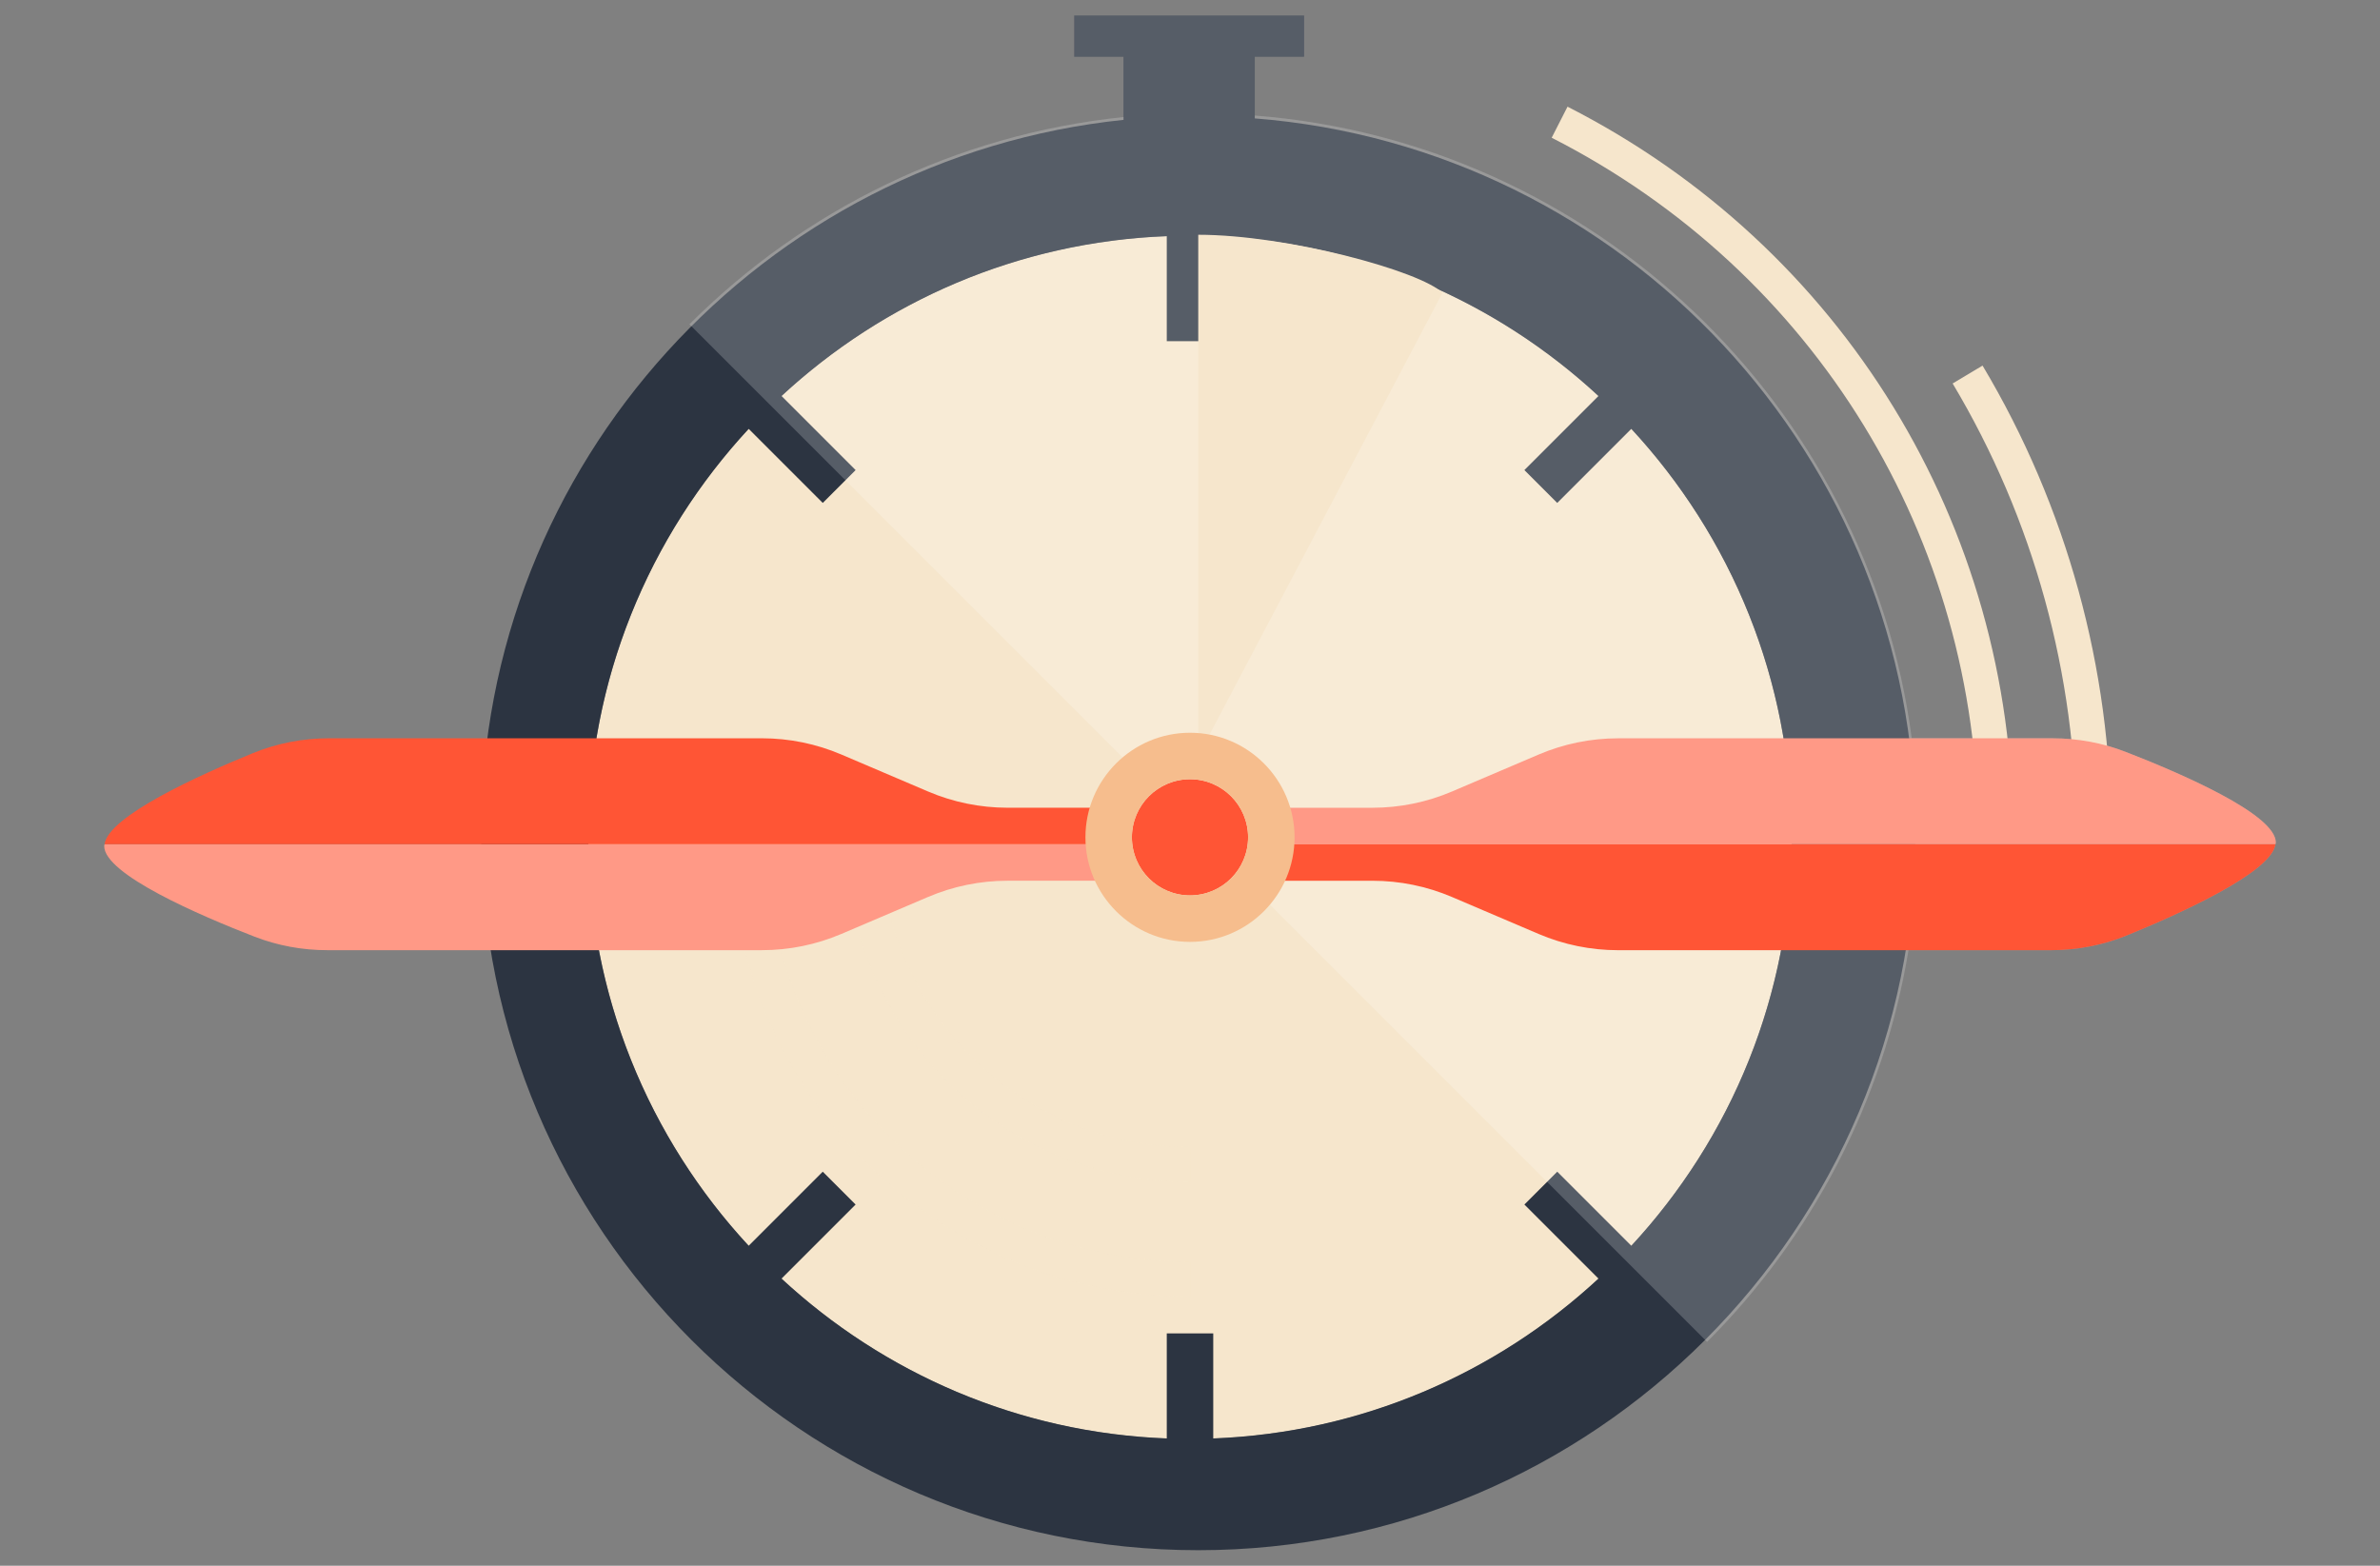 <?xml version="1.0" encoding="utf-8"?>
<!-- Generator: Adobe Illustrator 19.2.1, SVG Export Plug-In . SVG Version: 6.00 Build 0)  -->
<svg version="1.1" id="Layer_1" xmlns="http://www.w3.org/2000/svg" xmlns:xlink="http://www.w3.org/1999/xlink" x="0px" y="0px"
	 viewBox="0 0 190 125" style="enable-background:new 0 0 190 125;" xml:space="preserve">
<rect x="0" y="0" width="190" height="125" fill="#808080" stroke="none"/>
<style type="text/css">
	.st0{fill:#F6E6CC;}
	.st1{fill:#2C3441;}
	.st2{opacity:0.2;fill:#FFFFFF;}
	.st3{opacity:0.5;}
	.st4{fill:#FF9986;}
	.st5{fill:#FF5535;}
	.st6{fill:#F6BD8D;}
</style>
<path class="st0" d="M95.001,18.809c-26.489,0-48.038,21.55-48.038,48.037s21.549,48.036,48.038,48.036
	c26.487,0,48.036-21.549,48.036-48.036S121.488,18.809,95.001,18.809z"/>
<path class="st1" d="M100.172,9.452V4.53h3.934V1.241H85.758v3.289h3.934v5.039
	C60.917,12.562,38.407,36.954,38.407,66.508c0,31.568,25.683,57.251,57.251,57.251
	s57.251-25.683,57.251-57.251C152.91,36.46,129.637,11.763,100.172,9.452z M130.232,99.454
	l-5.914-5.914l-2.623,2.623l5.914,5.914c-8.148,7.547-18.906,12.305-30.753,12.758v-8.385h-3.71v8.385
	c-11.848-0.453-22.607-5.211-30.755-12.758l5.914-5.914l-2.623-2.623l-5.914,5.914
	c-7.94-8.572-12.805-20.03-12.805-32.608c0-12.578,4.866-24.037,12.806-32.609l5.914,5.914l2.623-2.623
	l-5.914-5.914c8.148-7.547,18.907-12.305,30.754-12.758v8.383h3.71v-8.383
	c11.847,0.453,22.604,5.211,30.753,12.758l-5.914,5.914l2.623,2.623l5.914-5.914
	c7.94,8.572,12.806,20.031,12.806,32.609C143.037,79.424,138.172,90.882,130.232,99.454z"/>
<path class="st2" d="M169.692,60.023c-1.859-0.721-3.826-1.082-5.82-1.082h-11.254
	c-3.524-26.658-25.377-47.602-52.446-49.717V4.53h3.934V1.241H85.758v3.289h3.934v4.815
	C76.224,10.74,64.122,16.804,55.038,25.887l81.241,81.241c8.316-8.316,14.091-19.165,16.08-31.271
	h11.368c2.085,0,4.143-0.394,6.073-1.182c4.267-1.743,11.553-5.036,11.854-7.275
	c0.006-0.047,0.028-0.097,0.028-0.143C181.682,64.996,174.032,61.707,169.692,60.023z"/>
<g>
	<path class="st0" d="M160.699,66.508h-2.782c0-23.547-13.044-44.817-34.043-55.512l1.264-2.48
		C147.073,19.689,160.699,41.91,160.699,66.508z"/>
</g>
<g>
	<path class="st0" d="M168.539,66.508h-2.782c0-12.668-3.415-25.08-9.874-35.894l2.388-1.427
		C164.989,40.432,168.539,53.338,168.539,66.508z"/>
</g>
<g>
	<path class="st0" d="M95.659,18.742v41.611l19.494-36.973C113.43,21.656,102.81,18.742,95.659,18.742z"/>
</g>
<g class="st3">
	<path class="st0" d="M95.001,94.361c-15.173,0-27.516-12.343-27.516-27.514h2.782
		c0,13.637,11.095,24.732,24.734,24.732V94.361z"/>
</g>
<path class="st4" d="M181.682,67.256c0-2.259-7.65-5.548-11.99-7.232c-1.859-0.721-3.826-1.082-5.82-1.082
	h-34.696c-2.181,0-4.34,0.441-6.346,1.297l-6.916,2.95c-2.006,0.856-4.165,1.297-6.346,1.297
	h-7.398v2.915h79.484C181.66,67.352,181.682,67.302,181.682,67.256z"/>
<path class="st5" d="M102.17,67.399v2.915h7.398c2.181,0,4.34,0.441,6.346,1.297l6.916,2.95
	c2.006,0.856,4.165,1.297,6.346,1.297h34.551c2.084,0,4.143-0.394,6.073-1.182
	c4.268-1.743,11.553-5.036,11.854-7.275H102.17z"/>
<g class="st3">
	<path class="st0" d="M95.001,103.516c-20.221,0-36.671-16.45-36.671-36.669h2.782
		c0,18.685,15.202,33.887,33.889,33.887V103.516z"/>
</g>
<path class="st4" d="M8.318,67.542c0,2.259,7.65,5.548,11.99,7.232c1.859,0.721,3.826,1.082,5.82,1.082
	h34.696c2.181,0,4.34-0.441,6.346-1.297l6.916-2.95c2.006-0.856,4.165-1.297,6.346-1.297h7.398
	v-2.915H8.346C8.34,67.446,8.318,67.496,8.318,67.542z"/>
<path class="st5" d="M87.83,67.399v-2.915h-7.398c-2.181,0-4.34-0.441-6.346-1.297l-6.916-2.95
	c-2.006-0.856-4.165-1.297-6.346-1.297H26.273c-2.084,0-4.143,0.394-6.073,1.182
	c-4.268,1.743-11.553,5.036-11.854,7.275H87.83z"/>
<circle class="st5" cx="95" cy="66.846" r="4.638"/>
<path class="st6" d="M95.001,75.194c-4.603,0-8.349-3.744-8.349-8.347s3.746-8.349,8.349-8.349
	s8.347,3.746,8.347,8.349S99.604,75.194,95.001,75.194z M95.001,62.207
	c-2.558,0-4.639,2.081-4.639,4.639s2.081,4.637,4.639,4.637s4.637-2.08,4.637-4.637
	S97.559,62.207,95.001,62.207z"/>
</svg>
